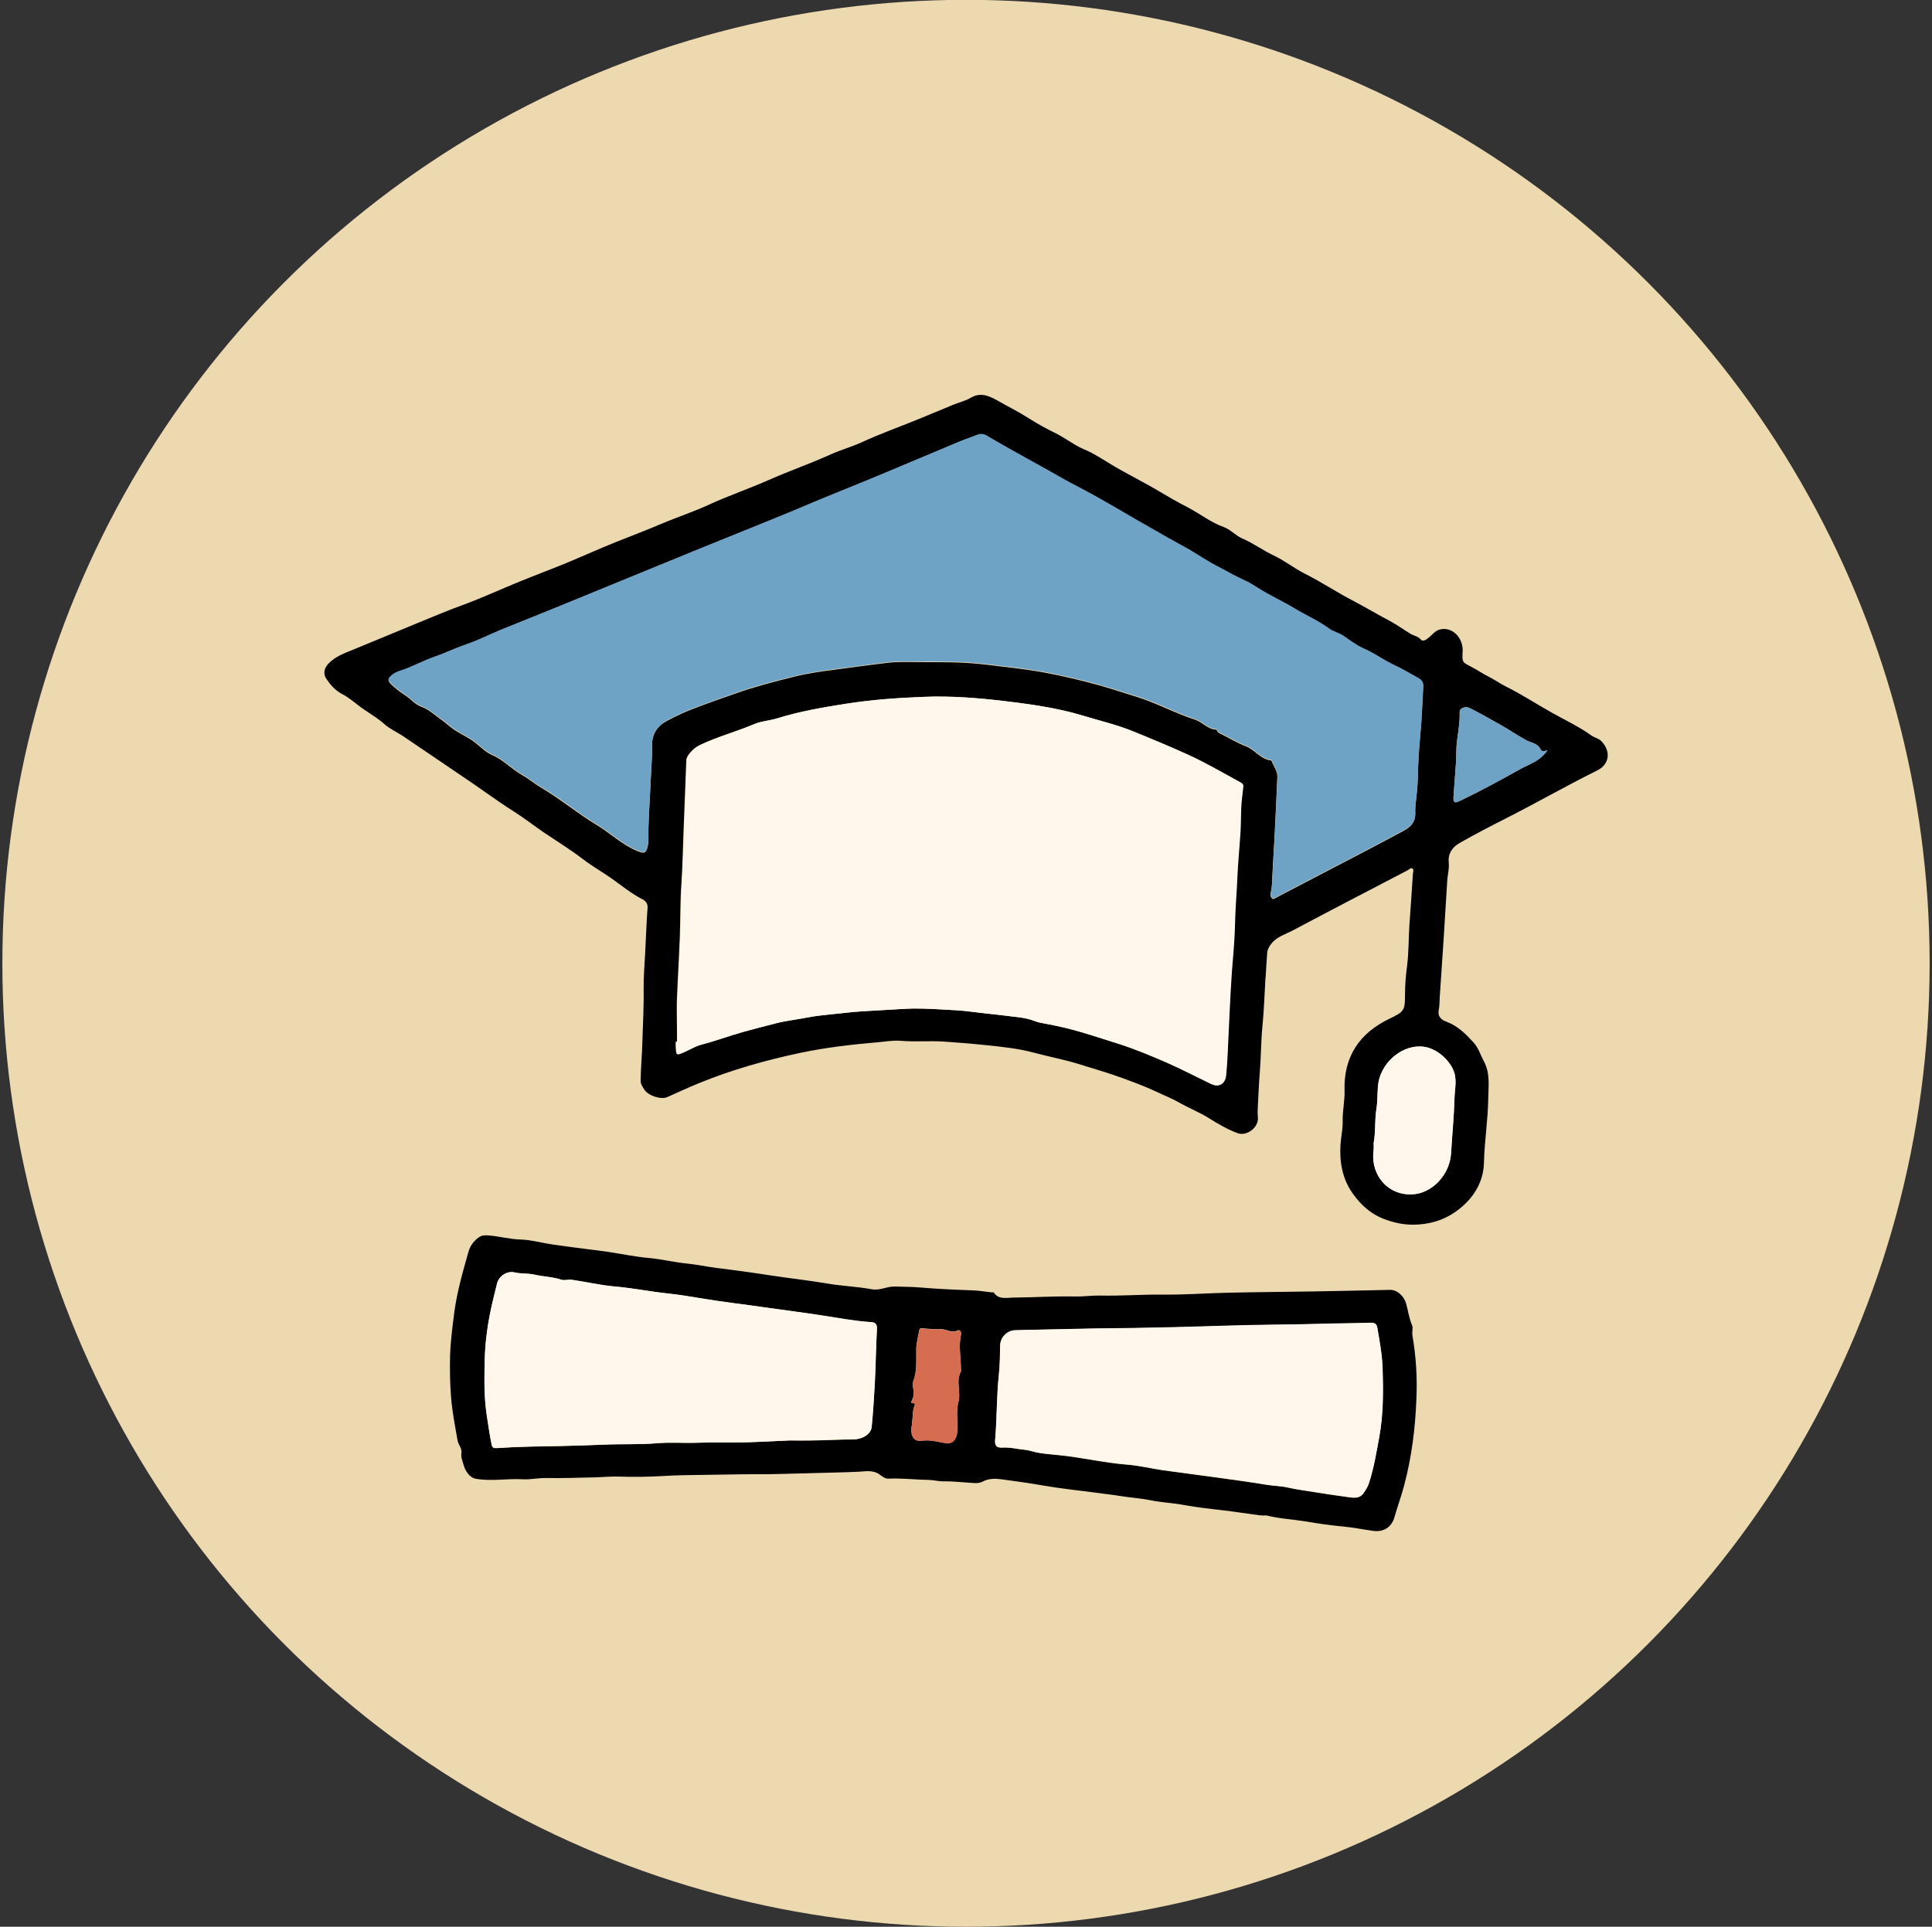 <?xml version="1.0" encoding="utf-8"?>
<!-- Generator: Adobe Illustrator 27.9.6, SVG Export Plug-In . SVG Version: 9.03 Build 54986)  -->
<svg version="1.1" id="레이어_1" xmlns="http://www.w3.org/2000/svg" xmlns:xlink="http://www.w3.org/1999/xlink" x="0px"
	 y="0px" viewBox="0 0 1223.8 1220.7" style="enable-background:new 0 0 1223.8 1220.7;" xml:space="preserve">
<rect x="0" y="0" width="1223.8" height="1220.7" fill="#333333" stroke="none"/>
<style type="text/css">
	.st0{fill:#EDD9B0;}
	.st1{fill:#6FA3C6;}
	.st2{fill:#FFF7EB;}
	.st3{fill:#D66D51;}
</style>
<g>
	<circle class="st0" cx="611.9" cy="610.3" r="610.4"/>
	<g>
		<path d="M801.6,619.3c-0.6,10.2-0.9,20.4-1.9,30.6c-1,9.8-0.9,19.7-1.7,29.5c-0.6,7.6-0.9,15.2-1.3,22.8c-0.1,2-0.1,3.9,0.1,5.9
			c0.5,6.2-7.1,12-12.9,9.8c-6.5-2.4-12.4-5.9-18.3-9.6c-6.2-3.8-13-6.5-19.3-10.1c-4-2.3-8.3-3.9-12.4-5.9
			c-7.3-3.5-14.8-6.3-22.4-9.1c-8.9-3.3-18-5.9-27-8.7c-9.7-3.1-19.6-4.9-29.3-7.5c-9.6-2.6-19.5-3.7-29.3-4.7
			c-9.3-1-18.7-1.8-28-2.4c-9.2-0.6-18.3,0.3-27.5-0.5c-5-0.4-10.1,0.6-15.1,1c-16.3,1.4-32.6,3.3-48.6,6.7
			c-21.7,4.6-43,10.6-63.6,19c-6.9,2.8-13.7,6-20.5,9c-3.9,1.7-12.2-0.9-14.6-5c-0.9-1.6-2.2-3-2.2-5.4c0.1-8.2,0.9-16.4,1.1-24.5
			c0.3-11.1,1-22.3,0.8-33.4c-0.1-7.8,0.6-15.6,1-23.4c0.5-9.5,0.8-19,1.5-28.5c0.2-2.6-1.6-4.3-2.9-5c-7.4-3.7-13.7-9-20.4-13.7
			c-5.9-4.1-12.1-7.6-17.8-12c-8.1-6.2-16.8-11.5-25.2-17.2c-6.1-4.2-12-8.8-18.3-12.8c-11.4-7.2-22.2-15.4-33.4-22.8
			c-12.4-8.3-24.6-16.8-37-25.1c-4-2.6-8.5-4.6-11.9-7.7c-3.7-3.3-7.8-5.8-11.7-8.4c-5.1-3.3-9.5-7.7-14.9-10.5
			c-4.3-2.2-7.6-6-10.2-10c-1.8-2.8-1.2-6.3,1.4-9.1c4.5-4.8,10.5-6.8,16.3-9.2c13.3-5.5,26.6-11,39.9-16.5
			c9.8-4,19.6-8.2,29.6-11.8c12.2-4.5,24-10,36.1-14.9c9.3-3.8,18.7-7.3,28-11.1c10.7-4.4,21.2-9.2,31.9-13.5
			c9.7-3.9,19.6-7.6,29.2-11.7c10.1-4.3,20.6-7.7,30.5-12.3c12.2-5.6,24.9-9.9,37.1-15.3c13.1-5.8,26.6-10.5,39.7-16.4
			c6.4-2.9,13.3-4.8,19.7-7.7c10.6-4.9,21.5-8.9,32.3-13.2c8.8-3.5,17.5-7.3,26.2-10.8c3.6-1.4,7.4-2.3,10.7-4.3
			c6.5-3.7,12-0.8,17.5,2.3c6.1,3.5,12.5,6.6,18.4,10.4c5.8,3.7,11.8,7,17.9,10c6.1,3,11.3,7.3,17.6,10c6.4,2.6,12.2,6.6,18.1,10.1
			c9.7,5.8,20,10.8,29.7,16.6c5.9,3.5,11.9,7,18,10.1c7.7,4,14.5,9.5,22.8,12.5c4.3,1.5,7.5,5.4,11.9,7.3
			c6.8,2.9,12.8,7.4,19.6,10.6c7,3.3,13.2,8.3,20.2,11.8c10.3,5.2,19.9,11.6,30.1,16.9c7.9,4.1,15.4,8.7,23.3,12.8
			c4.5,2.4,8.7,5.5,13.2,8.2c2.1,1.3,4.7,1.5,6.6,3.7c1.3,1.4,3.1,0.3,4.6-0.9c2.6-1.9,4.4-4.9,7.9-5.6c8.2-1.6,14.4,6.1,14,13.9
			c-0.4,7.2-0.3,6.9,6.1,10.2c3.3,1.7,6.4,3.9,9.8,5.6c3.9,1.9,7.4,4.5,11.2,6.4c10.3,5.1,19.9,11.4,29.9,17
			c8.3,4.6,16.9,8.7,24.6,14.2c1.9,1.4,4.5,1.7,6.3,3.6c6.1,6.3,5.2,14.6-2.6,18.5c-19.4,9.6-38.2,20.4-57.5,30.2
			c-10.1,5.1-20.1,10.3-29.9,15.9c-4.4,2.5-7.3,6.6-6.7,12.3c0.4,4.1-0.8,8-1,12.1c-0.8,11.9-1.4,23.8-2.2,35.7
			c-0.8,12.4-1.7,24.9-2.5,37.3c-0.2,2.7-0.1,5.6-0.6,8.2c-0.9,4.7,2,6.5,5.1,7.6c7.1,2.7,12.3,8,17.1,13.3
			c2.9,3.2,4.2,7.7,6.3,11.6c4.2,7.7,2.9,15.9,2.8,24.1c-0.2,13.5-2.4,26.8-2.7,40.3c-0.3,11.2-5.6,20.8-14.2,28.1
			c-7.9,6.7-16.8,10.3-27.4,11c-7.1,0.5-13.4-0.6-19.8-2.8c-9.4-3.1-16.4-9.2-21.9-17.1c-6.4-9.1-8.2-19.5-7.6-30.4
			c0.3-5,1.5-10,1.4-14.8c-0.2-6.7,1.4-13.1,1.2-19.7c-0.7-21.4,9.4-36.5,28.5-45.6c9.4-4.5,9.8-5.3,9.8-15.6
			c0-5.9,0.5-11.9,1.3-17.8c1.1-8.7,0.9-17.5,1.5-26.3c0.8-10.7,1.5-21.4,2.2-32.2c0.1-1.1,0.8-2.5-0.4-3.3c-1-0.6-1.9,0.6-2.8,1.1
			c-24.3,12.7-48.7,25.3-72.9,38.2c-4.7,2.5-10.1,3.9-13.6,8.4c-1.3,1.7-2.4,3.5-2.6,5.7c-0.4,5.2-0.7,10.5-1,15.7
			C801.5,619.3,801.6,619.3,801.6,619.3z M413.2,474.6c-1-8.7,2.7-14.4,9.5-18c5.5-2.9,11.2-5.6,17.1-7.8c8.8-3.4,17.7-6.5,26.6-9.6
			c12-4.2,24.2-7.4,36.4-10.4c8.4-2.1,17.1-3.4,25.8-4.5c11.4-1.5,22.7-3.1,34.1-4.4c6.8-0.8,14-0.4,21-0.4
			c12.7,0,25.6-0.1,38.2,1.3c10.2,1.2,20.4,2.3,30.6,3.8c12.2,1.8,24.2,4.5,36,7.5c10.5,2.6,20.9,6.1,31.2,9.3
			c12.9,4,24.7,10.5,37.4,14.6c4.6,1.5,8,6.2,13.5,6.3c0.1,0,0.2,0.5,0.3,0.7c0.5,1.2,1.6,1.6,2.7,2.1c5.1,2.5,10,5.6,15.3,7.6
			c6,2.2,9.6,8.5,16.4,9.1c1.3,3.5,4,6.6,3.8,10.6c-0.5,12.1-1.1,24.2-1.7,36.4c-0.4,9-1.1,18.1-1.5,27.1c-0.1,3.3-0.2,6.6-1,9.8
			c-0.3,1.3-0.1,2.7,1,3.6c0.8,0.7,1.5-0.1,2.1-0.4c10.2-5.3,20.4-10.6,30.5-15.9c15.7-8.2,31.4-16.3,47-24.7
			c4.5-2.4,9.8-4.5,10.8-10.6c0.3-2,0-4.2,0.2-6.2c0.5-5.9,1.4-11.8,1.5-17.6c0.2-9.3,0.7-18.6,1.6-27.9c1-10.3,1.3-20.7,1.9-31
			c0.1-2.4-1.2-4-3.1-5.1c-5.1-2.9-10.1-5.9-15.4-8.3c-6.6-3.1-12.5-7.5-19.2-10.4c-4.6-2-8.7-5.1-12.8-8c-2.8-2-6.4-2.6-9.1-4.6
			c-6.8-5.1-14.7-8.3-21.9-12.8c-7.4-4.6-15.5-8.2-22.9-12.8c-2.8-1.8-5.7-3.6-8.6-4.9c-6.4-2.9-12.4-6.5-18.5-9.6
			c-6.8-3.5-13.1-8-19.8-11.7c-9.2-5-18.2-10.2-27.3-15.4c-13.2-7.5-26.2-15.5-39.8-22.5c-8.6-4.4-16.9-9.4-25.3-14
			c-11.1-6-22.1-12.3-33.1-18.7c-1.9-1.1-3.9-1.1-5.7-0.4c-5,1.8-10.1,3.7-15,5.8c-18.5,7.7-36.9,15.6-55.4,23.2
			c-11.6,4.8-23.4,9.3-34.9,14.3c-18,7.7-36.2,14.8-54.2,22.2c-11.6,4.7-23.3,9.5-34.9,14.2c-17.1,7-34.1,14-51.2,21
			c-11.7,4.8-23.4,9.6-35.1,14.3c-7.3,2.9-14.6,5.8-21.8,8.8c-7,2.9-13.8,6.4-20.9,8.8c-6.9,2.3-13.4,5.6-20.2,7.9
			c-7.7,2.6-14.9,6.8-22.7,9.2c-2.2,0.7-4.1,1.8-5.6,3.4c-1,1.1-1.7,2.1,0.1,4.1c3.1,3.3,6.8,5.7,10.4,8.2c3,2.1,5.4,5.1,8.9,6.4
			c4.8,1.7,8.5,5.1,12.5,8c3.6,2.5,6.7,5.7,10.5,7.9c3.9,2.3,8,4.2,11.6,7.1c3.5,2.8,6.9,6.2,10.7,7.8c7,3,12.1,8.7,18.5,12.4
			c4.3,2.4,8.2,5.7,12.4,8.2c12.1,7.1,22.9,16.2,35,23.5c8.8,5.3,16.3,12.7,26,16.7c4.3,1.7,5.5,1.6,6.5-2.7
			c0.5-1.9,0.6-3.8,0.5-5.8c-0.1-4.6,0.1-9.2,0.3-13.8C411.8,502.3,412.5,488.1,413.2,474.6z M428.9,660c-0.3,0-0.6,0-0.9,0
			c0,1.2-0.1,2.4,0,3.6c0.3,5.1,0.4,5.2,5.2,3c3.6-1.6,7-3.7,10.7-4.7c8.9-2.4,17.5-5.6,26.3-8c6.9-1.9,13.9-3.7,20.8-5.5
			c6.5-1.7,13.3-2.4,19.9-3.7c4.9-0.9,9.8-1.5,14.7-2c6.9-0.7,13.8-1.6,20.7-2c8.6-0.5,17.2-1,25.8-1.5c7.9-0.5,15.7-0.2,23.6,0.3
			c6.5,0.4,13.1,0.6,19.6,1.5c7.7,1,15.5,1.7,23.2,2.7c5.5,0.7,11.3,1,16.5,3.1c2.2,0.9,4.4,1.3,6.7,1.7c8.2,1.5,16.4,3.4,24.4,5.8
			c7,2.1,14,4.4,21,6.6c10.9,3.4,21.4,7.8,31.8,12.3c9.6,4.2,18.9,9.1,28.3,13.6c4.7,2.2,8.7-0.2,9.2-5.4c0.4-4.2,0.7-8.4,0.9-12.6
			c0.9-17.6,1.5-35.2,2.7-52.7c0.7-10.2,1.7-20.3,2-30.5c0.2-9.9,1.1-19.7,1.5-29.6c0.4-9.6,1.3-19.2,2-28.9
			c0.4-5.4,0.2-10.8,0.5-16.2c0.2-3.9,0.9-7.8,1.2-11.7c0.1-1.3,0.3-2.4-1.3-3.3c-10.9-5.9-21.5-12.2-32.8-17.4
			c-11.6-5.3-23.4-10.2-35.2-15c-10.6-4.3-21.6-6.9-32.5-10.2c-15.9-4.8-32.5-7.1-49-9.1c-17-2-34.1-3.4-51.3-2.7
			c-16.6,0.7-33.1,1.8-49.6,4.4c-14.6,2.3-29.1,4.8-43.3,9.2c-4.7,1.5-9.9,1.7-14.4,3.6c-11.4,4.8-23.5,8-34.7,13.4
			c-3.8,1.8-8.3,6.5-8.4,9.5c-0.6,15.6-1.2,31.2-1.8,46.8c-0.4,10.5-0.6,21-1.3,31.5c-0.8,11.2-0.6,22.5-1,33.7
			c-0.5,13.7-1.4,27.5-1.9,41.2C428.6,643.2,428.9,651.6,428.9,660z M870.1,724.3c0.1,2,0.1,3.9-0.1,5.9
			c-1.3,13.9,8.6,27.1,24.5,26.5c12.6-0.5,23.9-12.3,24.7-26.1c0.7-11.9,1.9-23.7,2.2-35.5c0.2-6,1.9-11.9-1.2-18.1
			c-3.8-7.4-11.9-13.8-20.4-14c-13.4-0.3-25.9,11.7-26.9,25.3c-0.4,4.8-0.2,9.7-1,14.5C870.7,709.9,871.5,717.1,870.1,724.3z
			 M980.2,475.3c-2.1,0.8-3.8,0.9-4.4-0.6c-1.8-3.9-5.9-4-9-5.7c-5.5-3-10.7-6.6-16.2-9.7c-6.5-3.6-13-7.3-19.6-10.7
			c-2.8-1.4-6.5,0-6.4,2.6c0.2,6.2-0.9,12.3-1.7,18.4c-0.6,4.4-0.3,8.9-0.6,13.4c-0.5,7.3-1.1,14.7-1.6,22c-0.2,3.4,0.7,4,3.8,2.5
			c13.1-6.2,25.8-13.1,38.4-20.2C968.7,484,975.7,482.2,980.2,475.3z"/>
		<path d="M797.8,960c-7.9-1-15.8-2.3-23.7-3.2c-7.9-0.9-15.8-1.8-23.6-3.2c-7.4-1.4-14.9-1.7-22.3-3.2c-5.8-1.2-11.9-1.5-17.8-2.5
			c-5.7-0.9-11.4-1.5-17-2.3c-10.6-1.4-21.3-2.5-31.8-4.3c-9.1-1.6-18.2-2.9-27.3-4.1c-4-0.5-8-0.6-11.9,1.5
			c-2.8,1.5-6.3,0.8-9.5,0.6c-5.1-0.3-10.1-0.9-15.2-0.8c-3,0.1-6.1-0.8-9.3-0.9c-8.5-0.1-17-1.2-25.6-0.8c-2.3,0.1-4.2-1.6-5.9-2.8
			c-4.2-2.8-8.5-1.8-12.8-1.6c-9.8,0.5-19.7,0.6-29.5,0.9c-12.2,0.3-24.5,0.8-36.7,0.7c-10.3,0-20.6,0.3-30.9,0.4
			c-9.4,0.1-18.9,0.2-28.3,0.8c-8.8,0.5-17.6,0.6-26.4,0.3c-5.3-0.2-10.7,0.4-16.1,0.5c-10.1,0.2-20.2,0.6-30.2,0.4
			c-5-0.1-9.9,1.1-14.9,0.8c-10.1-0.6-20.3,1.5-30.1-0.4c-3.4-0.7-6.4-4.8-7.5-9.2c-0.6-2.4-1.7-4.4-1.2-7.1c0.5-2.8-2-5.1-2.5-8.1
			c-1.6-9.2-3.4-18.2-4.1-27.5c-0.7-8.7-0.8-17.5-0.6-26.2c0.3-9,1.5-17.9,2.6-26.8c1.7-13.2,5.4-25.9,9-38.7
			c1.1-3.9,3.4-7.1,6.8-9.4c1.8-1.2,3.6-1.3,5.8-1.1c6.8,0.5,13.4,2.4,20.4,2.6c6.9,0.2,13.7,2.2,20.6,3.2c6.9,1,13.9,1.9,20.9,2.8
			c4.6,0.6,9.2,1.1,13.8,1.8c8.6,1.3,17.2,3.1,25.9,3.9c8.1,0.7,15.9,2.7,24,3.5c6.3,0.6,12.6,2,18.8,2.8c11.6,1.4,23.2,3,34.8,4.8
			c11.8,1.8,23.8,3.1,35.6,5.1c9.2,1.6,18.8,1.9,28,3.6c5.5,1,9.7-1.9,14.8-1.7c4.9,0.2,10,0.1,14.8,0.5c11.4,1,22.8,1.5,34.2,1.9
			c4.2,0.1,8.3,0.9,12.5,1.3c0.4,0,0.9-0.1,1,0c3.2,4.7,7.8,3.4,12.3,3.3c13.1-0.1,26.2-1,39.3-0.7c5.3,0.1,10.7-0.7,16-0.6
			c13,0.3,25.9-0.7,38.9-0.6c14.2,0.2,28.3-0.9,42.5-1.2c17.7-0.4,35.5-0.5,53.3-0.8c16.2-0.3,32.4-0.6,48.7-1
			c4.8-0.1,9,4.1,10.3,8.7c1.3,4.6,1.8,9.3,3.8,13.8c0.7,1.6-0.2,4.2,0.2,6.5c2.3,13.3,3.1,26.7,2.5,40.1c-0.7,18.6-3,36.9-7.8,55
			c-1.8,6.7-4.2,13.2-6.1,19.9c-1.8,6.4-6.9,9.6-13.5,8.7c-6.4-0.9-12.8-2.2-19.3-2.8c-7.6-0.7-15.3-1.8-22.8-3.1
			c-8.5-1.4-17.2-1.8-25.6-3.9C800.7,960.2,799.2,960.2,797.8,960z M500,912.6c5.6,0,11.3,0.1,16.9,0c7.8-0.1,15.6-0.6,23.4-0.6
			c5.8,0,11.4-3.2,11.8-8c0.9-9.3,1.5-18.7,2-28c0.5-11.3,0.7-22.6,1.3-33.8c0.2-3.2-1-4.3-3.8-4.5c-10.8-0.7-21.5-2.8-32.1-4.4
			c-11.1-1.7-22.3-3.1-33.4-4.7c-14.5-2.1-29.1-3.8-43.5-6.2c-6.4-1.1-12.9-2.1-19.3-2.8c-11.4-1.2-22.7-3.5-34.2-4.5
			c-9-0.7-17.9-2.9-26.8-4.2c-2.4-0.4-4.8,0.6-6.9-0.1c-5.6-1.9-11.5-1.9-17.1-3.2c-4.1-1-8.3-0.5-12.5-1.4c-4.8-1.1-9.8,2.3-11,7
			c-1.6,6.6-3.3,13.1-4.6,19.8c-1.8,9.6-3,19.2-3.2,28.8c-0.3,11.9-0.5,23.8,1.4,35.7c1,6,1.8,12,3,17.9c0.4,1.7,1.2,2.2,3,2.1
			c13.2-0.9,26.5-1.1,39.7-1.3c9.5-0.2,19-0.5,28.4-0.9c11.3-0.5,22.5,0,33.8-0.9c8.3-0.7,16.8,0,25.2-0.3c10.8-0.4,21.6,0,32.3-0.3
			C482.6,913.4,491.3,913,500,912.6z M649.7,842.6c-2.1,0.1-4.2,0.3-6.3,0.3c-5.2-0.1-9.7,4.1-9.9,9.5c-0.2,6.2-0.1,12.3-0.8,18.4
			c-1.5,13.9-1.2,27.8-2.4,41.7c-0.3,3.3,0.9,4.9,4.4,4.7c2.6-0.1,5.4,0,7.9,0.5c3.6,0.7,7.3,0.7,11,1.8c5.2,1.5,10.9,1.8,16.4,2.4
			c14.8,1.4,29.4,5,44.2,6.1c7.4,0.6,14.7,2.4,22.1,3.5c11.4,1.6,22.8,3,34.2,4.6c10.7,1.5,21.4,2.9,32.1,4.7
			c4.5,0.7,9.2,0.7,13.6,1.8c5.2,1.2,10.5,1.8,15.8,2.7c7.2,1.2,14.3,2.2,21.5,3.2c3.8,0.5,7.6,1.4,10.3-2.6c1.4-2,2.6-3.9,3.3-6.2
			c3.1-9.5,4.7-19.3,6.5-29.1c2.6-14.6,2.5-29.3,2.1-44c-0.3-8.4-1.8-16.8-3.3-25.1c-0.5-2.6-1.7-3.3-3.9-3.3c-3,0-5.9,0.1-8.9,0.2
			c-17.5,0.2-34.9,0.8-52.4,1c-21.4,0.2-42.7,1.1-64.1,1.6c-16.4,0.4-32.7,0.6-49.1,0.8 M577.1,905.1c0.2,5.7,2.2,8.2,6.7,7.6
			c5.2-0.7,10,0.7,15,1.5c4.4,0.8,7-2.1,7.5-6.6c0.7-6.5-0.9-13.1,0.8-19.5c1.7-6.3-1.8-13.1,1.6-19.3c0.2-0.3,0-0.8,0-1.2
			c0-7.3-1.6-14.6,0-22c0.4-1.9-0.8-3.4-2.1-2.7c-3.8,2-7-0.9-10.5-0.8c-4.1,0.2-8.3-0.3-12.5-0.6c-0.8,0-1.2,0.6-1.3,1.2
			c-0.7,4.1-1.9,8.1-1.9,12.2c-0.1,6.9,0.6,13.9-2,20.5c-0.3,0.9-0.4,1.7-0.2,2.7c0.7,3.1,1,6.2-0.6,9.2c-0.3,0.6-0.7,1.5,0.2,1.5
			c2.8,0.2,1.4,1.4,1.1,2.8C577.6,896.4,578.4,901.3,577.1,905.1z"/>
		<path class="st1" d="M413.2,474.6c-0.7,13.5-1.4,27.7-2.1,41.9c-0.2,4.6-0.4,9.2-0.3,13.8c0.1,2-0.1,3.9-0.5,5.8
			c-1,4.3-2.3,4.5-6.5,2.7c-9.7-4-17.2-11.4-26-16.7c-12-7.3-22.8-16.4-35-23.5c-4.3-2.5-8.2-5.8-12.4-8.2
			c-6.5-3.7-11.5-9.4-18.5-12.4c-3.9-1.7-7.3-5.1-10.7-7.8c-3.6-2.9-7.7-4.8-11.6-7.1c-3.7-2.2-6.9-5.4-10.5-7.9
			c-4-2.8-7.8-6.2-12.5-8c-3.5-1.3-5.9-4.3-8.9-6.4c-3.5-2.5-7.3-4.9-10.4-8.2c-1.8-1.9-1.1-3-0.1-4.1c1.5-1.6,3.5-2.7,5.6-3.4
			c7.9-2.4,15-6.6,22.7-9.2c6.9-2.4,13.4-5.6,20.2-7.9c7.1-2.4,13.9-5.9,20.9-8.8c7.2-3,14.5-5.8,21.8-8.8
			c11.7-4.7,23.4-9.5,35.1-14.3c17.1-7,34.1-14,51.2-21c11.6-4.8,23.3-9.5,34.9-14.2c18.1-7.4,36.3-14.5,54.2-22.2
			c11.6-4.9,23.3-9.5,34.9-14.3c18.5-7.6,36.9-15.5,55.4-23.2c4.9-2.1,10-4,15-5.8c1.9-0.7,3.8-0.7,5.7,0.4
			c10.9,6.4,22,12.6,33.1,18.7c8.5,4.6,16.7,9.6,25.3,14c13.5,6.9,26.5,14.9,39.8,22.5c9.1,5.2,18.1,10.4,27.3,15.4
			c6.8,3.7,13.1,8.2,19.8,11.7c6.2,3.2,12.2,6.8,18.5,9.6c2.9,1.3,5.8,3.1,8.6,4.9c7.4,4.7,15.4,8.3,22.9,12.8
			c7.2,4.4,15,7.7,21.9,12.8c2.7,2,6.2,2.6,9.1,4.6c4.1,2.8,8.2,6,12.8,8c6.8,2.9,12.6,7.4,19.2,10.4c5.3,2.5,10.3,5.5,15.4,8.3
			c1.9,1.1,3.2,2.6,3.1,5.1c-0.6,10.3-0.9,20.7-1.9,31c-0.9,9.3-1.4,18.6-1.6,27.9c-0.1,5.9-1.1,11.8-1.5,17.6
			c-0.2,2.1,0.1,4.2-0.2,6.2c-0.9,6.1-6.2,8.2-10.8,10.6c-15.6,8.4-31.3,16.5-47,24.7c-10.2,5.3-20.3,10.6-30.5,15.9
			c-0.7,0.3-1.4,1.1-2.1,0.4c-1.1-0.9-1.3-2.3-1-3.6c0.8-3.2,0.8-6.5,1-9.8c0.4-9,1-18.1,1.5-27.1c0.6-12.1,1.2-24.2,1.7-36.4
			c0.2-4-2.5-7.1-3.8-10.6c-6.8-0.6-10.4-6.8-16.4-9.1c-5.3-2-10.2-5.1-15.3-7.6c-1.1-0.5-2.2-0.9-2.7-2.1c-0.1-0.2-0.2-0.7-0.3-0.7
			c-5.5-0.1-8.9-4.8-13.5-6.3c-12.8-4.2-24.6-10.7-37.4-14.6c-10.4-3.2-20.7-6.7-31.2-9.3c-11.9-3-23.8-5.7-36-7.5
			c-10.2-1.5-20.4-2.7-30.6-3.8c-12.6-1.4-25.5-1.3-38.2-1.3c-7,0-14.2-0.4-21,0.4c-11.4,1.3-22.7,3-34.1,4.4
			c-8.7,1.1-17.4,2.5-25.8,4.5c-12.2,3-24.5,6.2-36.4,10.4c-8.9,3.1-17.8,6.2-26.6,9.6c-5.8,2.2-11.6,4.9-17.1,7.8
			C415.9,460.2,412.2,465.9,413.2,474.6z"/>
		<path class="st2" d="M428.9,660c0-8.4-0.2-16.8,0.1-25.2c0.5-13.7,1.4-27.5,1.9-41.2c0.4-11.2,0.3-22.5,1-33.7
			c0.7-10.5,0.9-21,1.3-31.5c0.6-15.6,1.2-31.2,1.8-46.8c0.1-3,4.7-7.7,8.4-9.5c11.2-5.3,23.3-8.5,34.7-13.4
			c4.5-1.9,9.7-2.1,14.4-3.6c14.2-4.4,28.7-6.9,43.3-9.2c16.5-2.6,33-3.8,49.6-4.4c17.2-0.7,34.3,0.7,51.3,2.7
			c16.5,2,33.1,4.3,49,9.1c10.8,3.3,21.9,5.8,32.5,10.2c11.8,4.8,23.6,9.7,35.2,15c11.3,5.2,21.9,11.5,32.8,17.4
			c1.6,0.9,1.5,2,1.3,3.3c-0.4,3.9-1,7.8-1.2,11.7c-0.3,5.4-0.2,10.8-0.5,16.2c-0.6,9.6-1.6,19.3-2,28.9c-0.4,9.9-1.3,19.7-1.5,29.6
			c-0.2,10.2-1.2,20.3-2,30.5c-1.2,17.5-1.8,35.1-2.7,52.7c-0.2,4.2-0.5,8.4-0.9,12.6c-0.6,5.3-4.5,7.7-9.2,5.4
			c-9.5-4.5-18.8-9.4-28.3-13.6c-10.4-4.6-20.9-8.9-31.8-12.3c-7-2.2-14-4.5-21-6.6c-8-2.4-16.2-4.3-24.4-5.8
			c-2.3-0.4-4.5-0.8-6.7-1.7c-5.3-2.1-11-2.4-16.5-3.1c-7.7-1-15.5-1.7-23.2-2.7c-6.5-0.9-13.1-1.1-19.6-1.5
			c-7.8-0.4-15.6-0.8-23.6-0.3c-8.6,0.5-17.2,1-25.8,1.5c-7,0.4-13.8,1.4-20.7,2c-4.9,0.5-9.9,1-14.7,2c-6.6,1.3-13.4,2-19.9,3.7
			c-6.9,1.8-13.9,3.5-20.8,5.5c-8.8,2.5-17.4,5.7-26.3,8c-3.7,1-7.1,3.1-10.7,4.7c-4.8,2.1-4.9,2-5.2-3c-0.1-1.2,0-2.4,0-3.6
			C428.2,660,428.6,660,428.9,660z"/>
		<path class="st2" d="M870.1,724.3c1.4-7.1,0.6-14.4,1.7-21.5c0.8-4.7,0.6-9.7,1-14.5c1-13.6,13.5-25.6,26.9-25.3
			c8.5,0.2,16.6,6.6,20.4,14c3.1,6.2,1.4,12.1,1.2,18.1c-0.3,11.9-1.5,23.7-2.2,35.5c-0.8,13.8-12.1,25.6-24.7,26.1
			c-15.9,0.6-25.8-12.6-24.5-26.5C870.2,728.2,870.3,726.2,870.1,724.3z"/>
		<path class="st1" d="M980.2,475.3c-4.5,6.9-11.4,8.8-17.3,12c-12.6,7-25.3,14-38.4,20.2c-3.1,1.5-4,0.9-3.8-2.5
			c0.4-7.3,1.1-14.7,1.6-22c0.3-4.5,0.1-9,0.6-13.4c0.8-6.1,1.9-12.1,1.7-18.4c-0.1-2.6,3.5-4,6.4-2.6c6.7,3.3,13.1,7,19.6,10.7
			c5.5,3.1,10.7,6.7,16.2,9.7c3.1,1.7,7.1,1.8,9,5.7C976.4,476.1,978.1,476.1,980.2,475.3z"/>
		<path class="st2" d="M500,912.6c-8.7,0.4-17.5,0.9-26.1,1.1c-10.7,0.3-21.6-0.1-32.3,0.3c-8.4,0.3-16.9-0.4-25.2,0.3
			c-11.3,1-22.5,0.4-33.8,0.9c-9.5,0.4-18.9,0.7-28.4,0.9c-13.3,0.2-26.5,0.4-39.7,1.3c-1.8,0.1-2.7-0.4-3-2.1
			c-1.3-5.9-2.1-11.9-3-17.9c-1.9-11.9-1.6-23.8-1.4-35.7c0.2-9.6,1.3-19.3,3.2-28.8c1.3-6.7,3-13.2,4.6-19.8c1.2-4.7,6.2-8.1,11-7
			c4.1,1,8.4,0.5,12.5,1.4c5.7,1.3,11.5,1.4,17.1,3.2c2.1,0.7,4.5-0.2,6.9,0.1c9,1.3,17.9,3.4,26.8,4.2c11.5,1,22.8,3.3,34.2,4.5
			c6.5,0.7,12.9,1.7,19.3,2.8c14.5,2.5,29,4.1,43.5,6.2c11.1,1.6,22.3,3,33.4,4.7c10.7,1.6,21.3,3.7,32.1,4.4c2.9,0.2,4,1.3,3.8,4.5
			c-0.6,11.3-0.7,22.6-1.3,33.8c-0.5,9.4-1.1,18.7-2,28c-0.4,4.8-6.1,8-11.8,8c-7.8,0-15.6,0.4-23.4,0.6
			C511.3,912.7,505.7,912.6,500,912.6z"/>
		<path class="st2" d="M694.1,841.6c16.4-0.1,32.7-0.4,49.1-0.8c21.4-0.5,42.7-1.4,64.1-1.6c17.5-0.1,35-0.8,52.4-1
			c3,0,5.9-0.2,8.9-0.2c2.2,0,3.5,0.7,3.9,3.3c1.4,8.3,3,16.7,3.3,25.1c0.5,14.7,0.6,29.4-2.1,44c-1.8,9.8-3.4,19.6-6.5,29.1
			c-0.7,2.3-2,4.2-3.3,6.2c-2.8,3.9-6.6,3.1-10.3,2.6c-7.2-1-14.4-2-21.5-3.2c-5.3-0.9-10.5-1.5-15.8-2.7c-4.4-1-9.1-1-13.6-1.8
			c-10.7-1.8-21.4-3.2-32.1-4.7c-11.4-1.6-22.8-3-34.2-4.6c-7.4-1.1-14.7-2.9-22.1-3.5c-14.9-1.2-29.4-4.7-44.2-6.1
			c-5.5-0.5-11.2-0.8-16.4-2.4c-3.7-1.1-7.4-1.1-11-1.8c-2.5-0.5-5.3-0.6-7.9-0.5c-3.5,0.1-4.7-1.4-4.4-4.7
			c1.2-13.9,0.9-27.8,2.4-41.7c0.7-6.1,0.6-12.3,0.8-18.4c0.2-5.3,4.6-9.5,9.9-9.5L694.1,841.6z"/>
		<path class="st3" d="M577.1,905.1c1.4-3.8,0.5-8.7,1.8-13.3c0.4-1.4,1.7-2.7-1.1-2.8c-0.9-0.1-0.5-0.9-0.2-1.5
			c1.6-3,1.3-6.1,0.6-9.2c-0.2-1-0.2-1.8,0.2-2.7c2.6-6.7,1.9-13.6,2-20.5c0-4.1,1.2-8.1,1.9-12.2c0.1-0.6,0.4-1.3,1.3-1.2
			c4.2,0.2,8.3,0.7,12.5,0.6c3.5-0.2,6.7,2.8,10.5,0.8c1.4-0.7,2.6,0.8,2.1,2.7c-1.6,7.3,0,14.6,0,22c0,0.4,0.2,0.9,0,1.2
			c-3.5,6.2,0.1,13-1.6,19.3c-1.7,6.4-0.2,13-0.8,19.5c-0.5,4.5-3,7.4-7.5,6.6c-4.9-0.9-9.7-2.3-15-1.5
			C579.2,913.3,577.3,910.9,577.1,905.1z"/>
	</g>
</g>
</svg>

